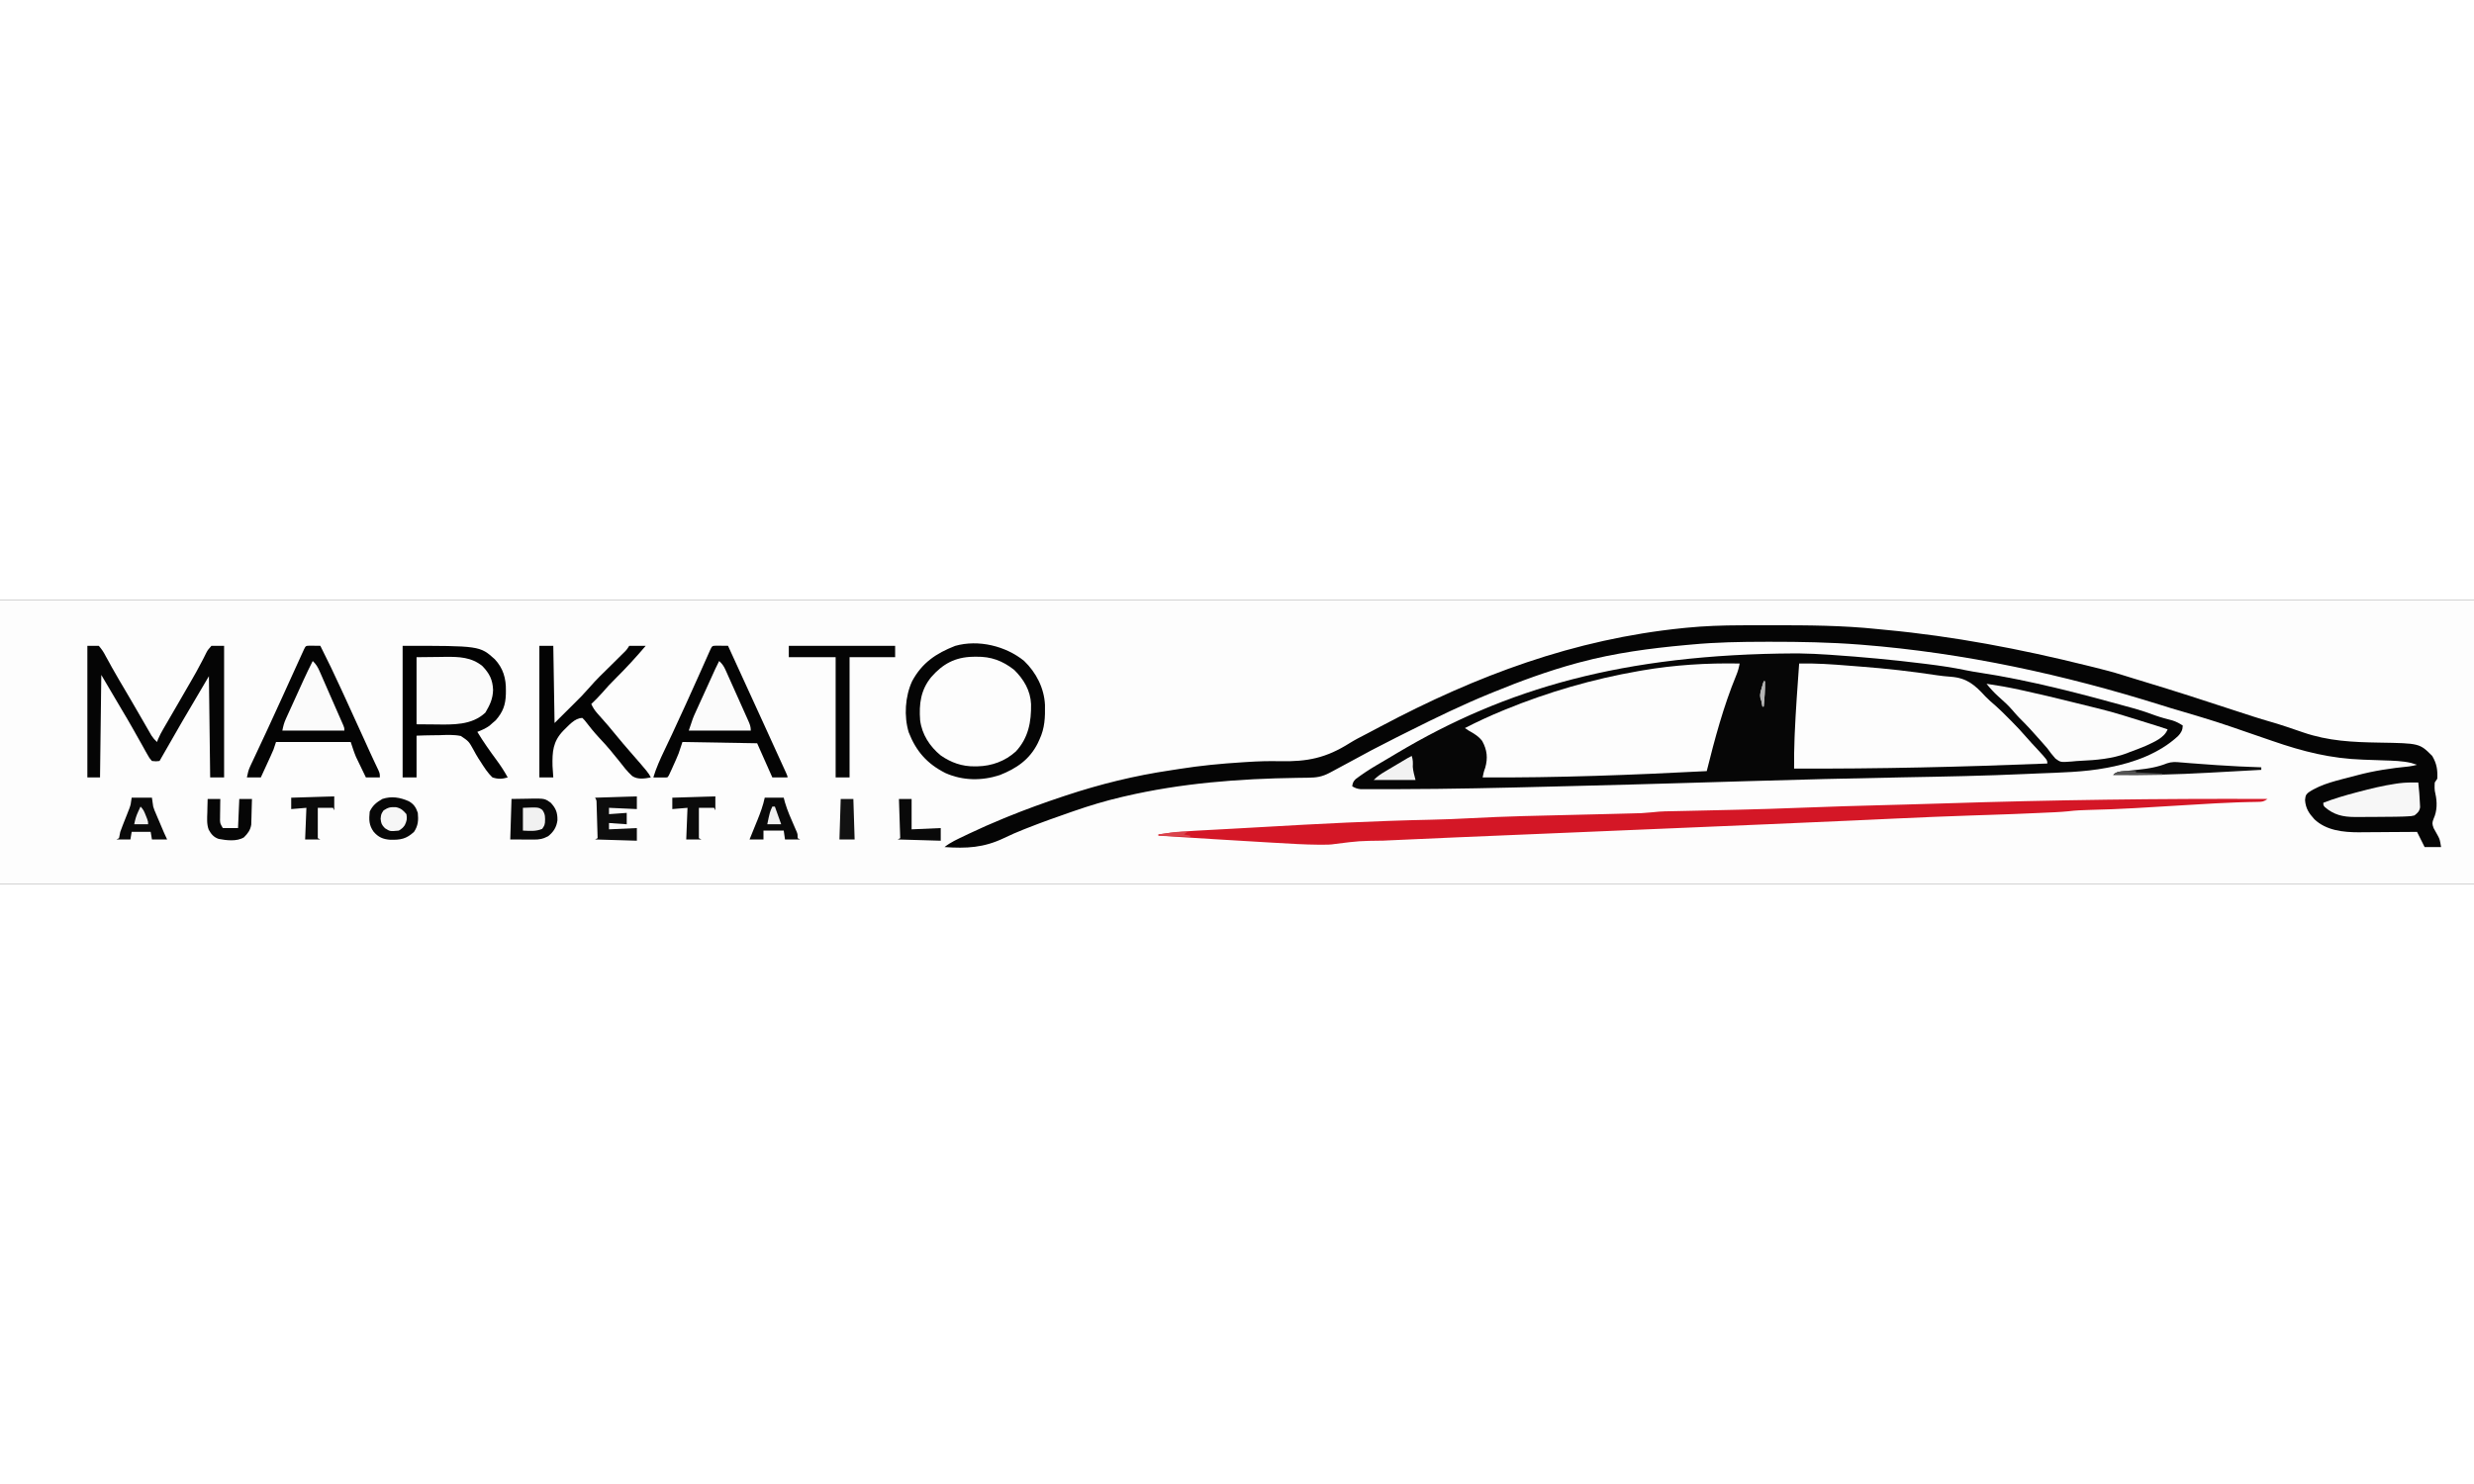 <?xml version="1.0" encoding="UTF-8"?>
<svg xmlns="http://www.w3.org/2000/svg" xmlns:xlink="http://www.w3.org/1999/xlink" 
     width="500" height="300" viewBox="0 0 2338 268" 
     preserveAspectRatio="xMidYMid meet" version="1.1">
  <rect x="0" y="0" width="2338" height="268" fill="#333333" stroke="none"/>
  <title>Markato Logo</title>
  <desc>Markato company logo</desc>
  <g id="surface1">
    <path style=" stroke:none;fill-rule:nonzero;fill:rgb(99.216%,99.216%,99.216%);fill-opacity:1;" d="M 0 0 C 771.539 0 1543.078 0 2338 0 C 2338 88.441 2338 176.879 2338 268 C 1566.461 268 794.922 268 0 268 C 0 179.559 0 91.121 0 0 Z M 0 0 "/>
    <path style=" stroke:none;fill-rule:nonzero;fill:rgb(2.353%,2.353%,2.353%);fill-opacity:1;" d="M 1696.664 50.25 C 1698.996 50.273 1698.996 50.273 1701.375 50.301 C 1710.195 50.43 1718.973 50.852 1727.773 51.445 C 1728.727 51.512 1729.676 51.574 1730.656 51.641 C 1759.746 53.629 1788.73 56.285 1817.664 59.895 C 1818.859 60.043 1820.055 60.191 1821.289 60.344 C 1833.617 61.883 1845.793 63.641 1857.953 66.207 C 1862.289 67.105 1866.633 67.805 1871.012 68.469 C 1919.539 75.898 1967.383 88.609 2014.641 101.695 C 2015.742 102 2016.84 102.305 2017.977 102.617 C 2024.441 104.453 2030.715 106.641 2037.012 108.977 C 2042.266 110.859 2047.637 112.207 2053.031 113.629 C 2056.711 114.824 2059.586 116.32 2062.801 118.445 C 2062.668 122.793 2061.254 125.227 2058.387 128.316 C 2040.762 144.695 2016.703 153.465 1993.402 157.93 C 1992.57 158.094 1991.742 158.258 1990.887 158.426 C 1969.199 162.547 1946.945 162.859 1924.949 163.77 C 1921.684 163.906 1918.418 164.055 1915.156 164.203 C 1876.074 165.992 1836.984 166.723 1797.871 167.418 C 1749.008 168.289 1700.156 169.57 1651.305 171.008 C 1648.578 171.09 1645.848 171.168 1643.121 171.25 C 1627.246 171.715 1611.371 172.184 1595.496 172.656 C 1558.629 173.75 1521.762 174.77 1484.891 175.668 C 1478.91 175.816 1472.934 175.965 1466.953 176.117 C 1418.453 177.352 1369.953 178.496 1321.434 178.562 C 1318.66 178.566 1315.883 178.574 1313.105 178.586 C 1308.82 178.598 1304.535 178.602 1300.254 178.59 C 1297.965 178.586 1295.672 178.594 1293.383 178.602 C 1292.031 178.594 1290.676 178.586 1289.285 178.578 C 1288.113 178.574 1286.941 178.574 1285.738 178.57 C 1282.57 178.258 1280.602 177.492 1277.883 175.875 C 1278.328 172.699 1278.855 171.309 1281.172 169.023 C 1287.484 164.32 1293.898 160.031 1300.691 156.059 C 1301.719 155.453 1302.746 154.848 1303.805 154.223 C 1306 152.926 1308.195 151.633 1310.395 150.348 C 1313.773 148.359 1317.137 146.352 1320.5 144.336 C 1422.582 83.555 1533.617 50.992 1696.664 50.25 Z M 1696.664 50.25 "/>
    <path style=" stroke:none;fill-rule:nonzero;fill:rgb(1.961%,1.961%,1.961%);fill-opacity:1;" d="M 1645.051 23.688 C 1647.191 23.676 1649.332 23.668 1651.473 23.66 C 1658.285 23.637 1665.098 23.633 1671.914 23.629 C 1673.07 23.629 1674.227 23.629 1675.422 23.629 C 1708.469 23.613 1741.332 23.781 1774.23 27.25 C 1776.879 27.523 1779.527 27.777 1782.176 28.023 C 1846.125 34 1909.508 46.145 1971.797 61.605 C 1974.316 62.23 1976.84 62.848 1979.359 63.465 C 1988.125 65.617 1996.824 67.895 2005.441 70.59 C 2007.836 71.328 2010.23 72.07 2012.625 72.809 C 2013.941 73.219 2015.254 73.625 2016.609 74.043 C 2020.457 75.23 2024.309 76.402 2028.164 77.57 C 2055.766 85.918 2083.195 94.758 2110.574 103.812 C 2122.562 107.77 2134.535 111.684 2146.668 115.168 C 2156.746 118.078 2166.648 121.527 2176.566 124.938 C 2200.48 133.137 2223.312 134.164 2248.395 134.57 C 2286.566 135.215 2286.566 135.215 2298.516 147.16 C 2302.832 154.559 2303.703 160.27 2303.301 168.695 C 2302.512 169.883 2301.723 171.066 2300.906 172.285 C 2300.707 175.945 2300.539 179.297 2301.5 182.855 C 2303.301 190.578 2303.215 199.254 2299.859 206.457 C 2298.34 210.242 2298.398 211.445 2299.832 215.367 C 2301.113 217.836 2302.461 220.27 2303.879 222.66 C 2305.695 226.125 2305.695 226.125 2306.891 233.305 C 2301.758 233.305 2296.625 233.305 2291.336 233.305 C 2287.781 226.195 2287.781 226.195 2284.156 218.945 C 2281.242 218.977 2281.242 218.977 2278.273 219.004 C 2270.996 219.07 2263.723 219.109 2256.449 219.145 C 2253.312 219.16 2250.18 219.188 2247.043 219.219 C 2242.512 219.262 2237.977 219.281 2233.445 219.297 C 2231.375 219.324 2231.375 219.324 2229.266 219.352 C 2214.457 219.355 2198.387 217.676 2187.199 207.07 C 2182 201.41 2178.91 196.727 2178.34 188.961 C 2178.863 184.25 2178.863 184.25 2181.512 181.742 C 2193.957 173.242 2209.961 170.125 2224.332 166.305 C 2225.355 166.023 2226.383 165.746 2227.441 165.461 C 2243.648 161.117 2259.793 158.758 2276.48 157.102 C 2279.121 156.766 2281.594 156.242 2284.156 155.535 C 2282.973 155.164 2281.789 154.797 2280.566 154.414 C 2279.902 154.207 2279.234 153.996 2278.547 153.781 C 2270.152 151.84 2261.57 151.672 2252.996 151.391 C 2250.426 151.297 2247.855 151.203 2245.285 151.109 C 2241.281 150.965 2237.281 150.824 2233.277 150.691 C 2202.488 149.645 2176.555 143.066 2147.578 133.035 C 2142.27 131.195 2136.957 129.379 2131.641 127.555 C 2130.578 127.191 2129.512 126.824 2128.414 126.445 C 2094.641 114.781 2094.641 114.781 2060.402 104.586 C 2054.543 102.969 2048.75 101.137 2042.949 99.312 C 1950.707 70.324 1856.266 49.75 1759.707 42.098 C 1758.84 42.031 1757.973 41.961 1757.078 41.891 C 1729.172 39.727 1701.234 39.234 1673.258 39.258 C 1671.68 39.258 1670.102 39.258 1668.477 39.262 C 1645.059 39.281 1621.871 39.668 1598.551 41.875 C 1596.75 42.039 1594.949 42.199 1593.148 42.363 C 1559.438 45.422 1526.02 49.859 1493.258 58.625 C 1492.164 58.918 1491.066 59.211 1489.941 59.512 C 1462.812 66.875 1436.539 76.551 1410.547 87.191 C 1409.766 87.508 1408.98 87.828 1408.172 88.156 C 1382.16 98.781 1356.867 111.059 1331.762 123.656 C 1327.824 125.633 1323.883 127.598 1319.938 129.559 C 1304.312 137.367 1288.898 145.488 1273.613 153.938 C 1268.801 156.582 1263.957 159.164 1259.113 161.742 C 1258.277 162.188 1257.441 162.633 1256.582 163.094 C 1249.48 166.855 1244.133 167.688 1236.191 167.754 C 1233.961 167.781 1231.734 167.816 1229.504 167.848 C 1228.32 167.863 1227.141 167.879 1225.922 167.895 C 1170.82 168.699 1116.273 172.863 1062.508 185.445 C 1061.637 185.648 1060.762 185.852 1059.863 186.059 C 1044.477 189.656 1029.57 194.164 1014.648 199.355 C 1013.59 199.719 1012.535 200.082 1011.445 200.461 C 998.035 205.082 984.703 209.867 971.5 215.059 C 970.164 215.578 968.832 216.102 967.457 216.641 C 961.125 219.16 954.934 221.82 948.812 224.812 C 929.652 233.961 913.484 234.758 892.605 233.305 C 898.406 228.68 905.016 225.809 911.672 222.609 C 913.805 221.586 913.805 221.586 915.977 220.543 C 926.48 215.539 937.113 210.891 947.867 206.457 C 949.918 205.613 949.918 205.613 952.012 204.75 C 969.266 197.727 986.727 191.395 1004.402 185.52 C 1005.336 185.211 1006.27 184.898 1007.234 184.582 C 1039.812 173.777 1072.422 165.75 1106.398 160.738 C 1109.285 160.305 1112.168 159.852 1115.055 159.391 C 1134.438 156.336 1153.797 154.453 1173.383 153.23 C 1175.102 153.121 1176.824 153.012 1178.547 152.898 C 1188.895 152.219 1199.129 151.898 1209.496 152.16 C 1235.73 152.691 1253.184 149.109 1275.469 135.051 C 1280.469 131.938 1285.652 129.266 1290.895 126.598 C 1292.695 125.652 1294.492 124.707 1296.289 123.754 C 1297.184 123.285 1298.078 122.812 1299 122.324 C 1300.949 121.297 1302.895 120.266 1304.84 119.23 C 1395.641 71.043 1487.551 36.758 1590.344 26.34 C 1591.367 26.234 1592.395 26.129 1593.449 26.02 C 1610.66 24.316 1627.77 23.727 1645.051 23.688 Z M 1645.051 23.688 "/>
    <path style=" stroke:none;fill-rule:nonzero;fill:rgb(99.216%,99.216%,99.216%);fill-opacity:1;" d="M 1644.02 59.82 C 1643.312 63.84 1642.312 67.387 1640.727 71.145 C 1628.684 100.418 1620.562 130.855 1612.91 161.52 C 1542.352 165.184 1471.785 167.875 1401.125 167.5 C 1401.73 164.25 1402.375 161.387 1403.594 158.301 C 1406.188 149.137 1405.355 141.488 1400.766 133.121 C 1397.328 128.539 1392.91 125.973 1387.965 123.23 C 1386.777 122.441 1385.594 121.652 1384.375 120.84 C 1396.039 114.824 1407.832 109.379 1419.969 104.387 C 1420.836 104.031 1421.707 103.672 1422.598 103.305 C 1462.918 86.773 1505.379 74.48 1548.297 67 C 1549.562 66.777 1550.824 66.555 1552.129 66.328 C 1582.547 61.113 1613.176 59.238 1644.02 59.82 Z M 1644.02 59.82 "/>
    <path style=" stroke:none;fill-rule:nonzero;fill:rgb(99.216%,99.216%,99.216%);fill-opacity:1;" d="M 1700.254 59.82 C 1715.949 59.48 1731.41 60.547 1747.051 61.836 C 1751.051 62.16 1755.055 62.469 1759.059 62.77 C 1782.734 64.562 1806.18 67.23 1829.656 70.801 C 1834.348 71.5 1839.008 72.02 1843.742 72.336 C 1858.844 73.504 1866.277 80.043 1876.359 91.047 C 1879.273 94.094 1882.441 96.785 1885.645 99.527 C 1890.07 103.422 1894.199 107.613 1898.355 111.793 C 1899.211 112.645 1900.066 113.496 1900.949 114.375 C 1905.789 119.223 1910.418 124.184 1914.887 129.371 C 1918.266 133.266 1921.785 137.027 1925.297 140.801 C 1934.773 151.062 1934.773 151.062 1934.773 154.34 C 1854.988 157.547 1775.324 159.426 1695.469 159.125 C 1695.418 149.391 1695.516 139.688 1695.918 129.961 C 1695.969 128.711 1696.02 127.461 1696.07 126.172 C 1697.027 104.031 1698.66 81.922 1700.254 59.82 Z M 1700.254 59.82 "/>
    <path style=" stroke:none;fill-rule:nonzero;fill:rgb(83.137%,9.02%,14.902%);fill-opacity:1;" d="M 2142.969 187.84 C 2139.113 190.41 2138.07 190.539 2133.625 190.602 C 2131.773 190.645 2131.773 190.645 2129.891 190.684 C 2127.812 190.719 2127.812 190.719 2125.691 190.754 C 2122.543 190.836 2119.395 190.922 2116.246 191.016 C 2115.371 191.043 2114.492 191.07 2113.59 191.098 C 2100.387 191.531 2087.203 192.367 2074.02 193.148 C 2071.289 193.309 2068.555 193.469 2065.824 193.629 C 2054.973 194.266 2044.121 194.918 2033.27 195.574 C 2028.855 195.84 2024.441 196.105 2020.023 196.363 C 2019.203 196.414 2018.379 196.461 2017.531 196.512 C 2003.266 197.348 1989 197.855 1974.719 198.199 C 1967.961 198.371 1961.328 198.648 1954.625 199.484 C 1946.496 200.32 1938.297 200.547 1930.137 200.926 C 1929.051 200.977 1927.969 201.027 1926.852 201.082 C 1910.668 201.844 1894.48 202.445 1878.289 202.961 C 1875.328 203.055 1872.371 203.148 1869.414 203.242 C 1868.031 203.289 1866.648 203.332 1865.223 203.375 C 1839.824 204.195 1814.445 205.285 1789.062 206.465 C 1777.484 207.004 1765.906 207.535 1754.332 208.062 C 1752.535 208.145 1752.535 208.145 1750.707 208.227 C 1724.105 209.441 1697.504 210.594 1670.898 211.727 C 1669.77 211.773 1668.645 211.82 1667.484 211.871 C 1653.625 212.461 1639.77 213.047 1625.91 213.633 C 1613.715 214.148 1601.52 214.668 1589.324 215.188 C 1545.184 217.059 1501.043 218.926 1456.898 220.77 C 1455.262 220.836 1453.625 220.906 1451.988 220.973 C 1447.254 221.172 1442.52 221.371 1437.781 221.566 C 1376.051 224.137 1376.051 224.137 1314.324 226.91 C 1311.977 227.02 1309.629 227.129 1307.277 227.238 C 1284.449 227.523 1284.449 227.523 1261.922 230.34 C 1257.551 231.125 1253.234 231.102 1248.809 231.078 C 1247.816 231.074 1246.824 231.074 1245.801 231.07 C 1232.867 230.965 1219.973 230.176 1207.062 229.414 C 1204.301 229.258 1201.539 229.098 1198.777 228.941 C 1164.113 226.949 1129.465 224.742 1094.816 222.535 C 1094.816 222.141 1094.816 221.746 1094.816 221.34 C 1110.336 218.875 1125.875 218.047 1141.555 217.227 C 1144.375 217.074 1147.195 216.922 1150.016 216.77 C 1154.391 216.531 1158.77 216.293 1163.145 216.062 C 1172.684 215.551 1182.223 215.012 1191.762 214.457 C 1245.387 211.332 1299.098 208.574 1352.809 207.449 C 1365.184 207.188 1377.523 206.691 1389.883 206.016 C 1422.84 204.219 1455.84 203.602 1488.832 202.82 C 1497.488 202.617 1506.141 202.41 1514.793 202.195 C 1515.773 202.172 1516.75 202.148 1517.758 202.125 C 1523.586 201.98 1529.414 201.832 1535.242 201.676 C 1537.043 201.629 1538.844 201.582 1540.645 201.539 C 1551.316 201.336 1551.316 201.336 1561.941 200.398 C 1569.586 199.434 1577.312 199.461 1585.004 199.309 C 1588.02 199.246 1591.031 199.18 1594.047 199.113 C 1598.363 199.016 1602.68 198.922 1606.996 198.828 C 1618.355 198.582 1629.711 198.32 1641.07 198.051 C 1642.758 198.012 1642.758 198.012 1644.484 197.969 C 1662.93 197.531 1681.367 196.953 1699.805 196.215 C 1728.328 195.078 1756.855 194.273 1785.391 193.523 C 1789.16 193.422 1792.926 193.324 1796.695 193.223 C 1797.629 193.199 1798.562 193.176 1799.523 193.148 C 1812.262 192.812 1824.996 192.438 1837.734 192.027 C 1939.473 188.75 2041.18 187.398 2142.969 187.84 Z M 2142.969 187.84 "/>
    <path style=" stroke:none;fill-rule:nonzero;fill:rgb(99.216%,99.216%,99.216%);fill-opacity:1;" d="M 956.469 64.16 C 965.32 71.785 972.809 83.105 974.328 94.922 C 974.492 97.91 974.527 100.867 974.492 103.863 C 974.48 104.918 974.473 105.973 974.465 107.062 C 974.258 115.184 973.098 121.992 969.18 129.215 C 968.672 130.152 968.168 131.09 967.645 132.055 C 960.672 143.551 950.77 151.219 938.07 155.535 C 922.918 158.77 907.703 157.809 894.141 150.102 C 880.77 141.316 874.863 131.031 869.871 116.055 C 868.227 98.309 870.469 84.391 881.504 70.008 C 900.586 48.93 934.137 47.914 956.469 64.16 Z M 956.469 64.16 "/>
    <path style=" stroke:none;fill-rule:nonzero;fill:rgb(0.784%,0.784%,0.784%);fill-opacity:1;" d="M 380.492 43.07 C 453.465 43.07 453.465 43.07 467.613 55.789 C 475.602 64.391 478.273 73.941 478.086 85.469 C 478.074 86.574 478.062 87.68 478.051 88.82 C 477.742 99.145 475.207 105.727 468.438 113.512 C 466.957 114.77 466.957 114.77 465.445 116.055 C 464.508 116.891 463.57 117.73 462.605 118.598 C 458.891 121.25 455.332 122.766 451.09 124.43 C 456.75 133.777 462.996 142.609 469.488 151.398 C 473.312 156.605 476.719 161.824 479.805 167.5 C 474.555 169.031 470.676 169.207 465.445 167.5 C 460.719 163.172 457.398 157.668 453.957 152.312 C 453.316 151.336 452.676 150.363 452.016 149.359 C 450.402 146.777 448.973 144.234 447.555 141.547 C 443.027 133.367 443.027 133.367 435.492 128.305 C 428.711 126.941 421.914 127.277 415.043 127.57 C 412.965 127.594 410.887 127.613 408.809 127.625 C 403.746 127.652 398.723 127.84 393.656 128.02 C 393.656 141.047 393.656 154.074 393.656 167.5 C 389.312 167.5 384.969 167.5 380.492 167.5 C 380.492 126.438 380.492 85.379 380.492 43.07 Z M 380.492 43.07 "/>
    <path style=" stroke:none;fill-rule:nonzero;fill:rgb(1.569%,1.569%,1.569%);fill-opacity:1;" d="M 676.898 42.953 C 678.875 42.977 678.875 42.977 680.895 42.996 C 682.879 43.012 682.879 43.012 684.898 43.031 C 685.922 43.043 686.945 43.059 688 43.07 C 699.695 68.477 711.352 93.898 722.902 119.367 C 725.297 124.645 727.699 129.914 730.102 135.184 C 731.789 138.883 733.477 142.582 735.164 146.281 C 735.973 148.055 736.781 149.828 737.594 151.602 C 738.711 154.047 739.824 156.492 740.941 158.938 C 741.578 160.336 742.215 161.73 742.871 163.172 C 744.234 166.305 744.234 166.305 744.234 167.5 C 739.496 167.5 734.758 167.5 729.879 167.5 C 725.141 156.84 720.402 146.18 715.52 135.195 C 680.574 134.605 680.574 134.605 644.926 134 C 643.738 137.555 642.555 141.105 641.336 144.77 C 640.57 146.688 639.777 148.602 638.934 150.488 C 638.516 151.418 638.102 152.352 637.676 153.312 C 637.043 154.707 637.043 154.707 636.398 156.133 C 635.969 157.102 635.539 158.07 635.094 159.07 C 631.93 166.137 631.93 166.137 630.566 167.5 C 628.348 167.586 626.129 167.602 623.91 167.574 C 622.094 167.559 622.094 167.559 620.242 167.543 C 619.305 167.527 618.367 167.516 617.406 167.5 C 620.094 158.539 623.883 150.242 627.906 141.816 C 629.934 137.578 631.938 133.328 633.941 129.078 C 634.355 128.199 634.77 127.324 635.199 126.418 C 639.57 117.145 643.832 107.82 648.066 98.48 C 648.434 97.672 648.801 96.863 649.176 96.031 C 653.289 86.969 657.375 77.895 661.434 68.809 C 661.797 67.996 662.16 67.18 662.535 66.34 C 664.27 62.465 666 58.582 667.723 54.699 C 668.328 53.344 668.934 51.984 669.555 50.586 C 670.086 49.391 670.617 48.195 671.164 46.961 C 673 43.094 673 43.094 676.898 42.953 Z M 676.898 42.953 "/>
    <path style=" stroke:none;fill-rule:nonzero;fill:rgb(1.569%,1.569%,1.569%);fill-opacity:1;" d="M 292.555 42.953 C 295.941 42.992 299.332 43.031 302.719 43.07 C 309.629 56.672 316.176 70.41 322.535 84.273 C 323.473 86.309 324.41 88.344 325.348 90.379 C 332.23 105.34 339.062 120.32 345.859 135.32 C 346.199 136.074 346.543 136.832 346.895 137.609 C 347.883 139.785 348.863 141.961 349.848 144.137 C 351.172 147.031 352.508 149.914 353.875 152.793 C 354.531 154.188 355.191 155.582 355.871 157.023 C 356.465 158.262 357.059 159.504 357.668 160.785 C 358.957 163.91 358.957 163.91 358.957 167.5 C 354.613 167.5 350.27 167.5 345.793 167.5 C 344.066 163.938 342.348 160.375 340.633 156.809 C 340.152 155.812 339.668 154.82 339.168 153.793 C 338.695 152.805 338.219 151.812 337.73 150.793 C 337.301 149.895 336.867 149 336.422 148.078 C 334.488 143.492 333.012 138.723 331.438 134 C 308.141 134 284.844 134 260.84 134 C 260.051 136.367 259.262 138.738 258.449 141.18 C 257.531 143.344 256.578 145.5 255.598 147.637 C 255.066 148.801 254.531 149.965 253.984 151.164 C 253.434 152.359 252.883 153.555 252.316 154.789 C 251.758 156.012 251.195 157.234 250.621 158.492 C 249.242 161.496 247.863 164.5 246.484 167.5 C 242.141 167.5 237.797 167.5 233.32 167.5 C 234.168 163.273 234.723 160.652 236.457 156.961 C 237.051 155.68 237.051 155.68 237.66 154.371 C 238.312 152.996 238.312 152.996 238.977 151.59 C 239.43 150.617 239.887 149.645 240.352 148.641 C 241.332 146.547 242.312 144.453 243.297 142.359 C 245.91 136.809 248.5 131.246 251.09 125.688 C 251.617 124.566 252.141 123.445 252.68 122.289 C 257.461 112.039 262.156 101.754 266.824 91.453 C 267.551 89.848 268.281 88.242 269.008 86.637 C 270.402 83.566 271.793 80.492 273.188 77.422 C 276.391 70.355 279.605 63.293 282.828 56.23 C 283.375 55.023 283.926 53.816 284.492 52.57 C 285.234 50.941 285.234 50.941 285.996 49.277 C 286.645 47.859 286.645 47.859 287.301 46.414 C 288.941 43.094 288.941 43.094 292.555 42.953 Z M 292.555 42.953 "/>
    <path style=" stroke:none;fill-rule:nonzero;fill:rgb(98.824%,98.824%,98.824%);fill-opacity:1;" d="M 1877.34 78.965 C 1887.785 80.465 1898.094 82.316 1908.402 84.559 C 1909.84 84.867 1911.273 85.18 1912.754 85.5 C 1927.699 88.762 1942.559 92.359 1957.406 96.035 C 1961.914 97.152 1966.426 98.262 1970.941 99.367 C 1973.855 100.086 1976.773 100.805 1979.688 101.523 C 1981.676 102.012 1981.676 102.012 1983.703 102.508 C 1991.398 104.418 1998.996 106.523 2006.562 108.875 C 2008.027 109.324 2009.488 109.77 2010.992 110.234 C 2019.023 112.723 2019.023 112.723 2021.898 113.613 C 2024.227 114.336 2026.555 115.059 2028.883 115.781 C 2030.371 116.242 2031.859 116.703 2033.391 117.18 C 2034.73 117.594 2036.07 118.012 2037.453 118.441 C 2041.129 119.602 2044.789 120.805 2048.441 122.035 C 2045.535 129.961 2035.492 134.062 2028.18 137.473 C 2023.039 139.703 2017.812 141.652 2012.547 143.57 C 2011.633 143.938 2010.719 144.305 2009.773 144.684 C 1996.371 149.773 1980.828 151.148 1966.602 151.758 C 1963.672 151.887 1960.746 152.113 1957.832 152.434 C 1947.293 153.246 1947.293 153.246 1942.395 149.613 C 1939.609 146.535 1937.184 143.359 1934.773 139.98 C 1933.398 138.367 1932.004 136.773 1930.586 135.195 C 1929.918 134.43 1929.25 133.668 1928.562 132.879 C 1922.016 125.418 1915.391 118.125 1908.309 111.168 C 1906.145 108.965 1904.156 106.68 1902.168 104.312 C 1897.992 99.438 1893.336 95.203 1888.527 90.969 C 1884.34 87.238 1880.832 83.324 1877.34 78.965 Z M 1877.34 78.965 "/>
    <path style=" stroke:none;fill-rule:nonzero;fill:rgb(1.961%,1.961%,1.961%);fill-opacity:1;" d="M 82.559 43.07 C 86.113 43.07 89.668 43.07 93.328 43.07 C 96.242 46.434 97.922 48.988 99.91 52.867 C 101.133 55.07 102.359 57.277 103.582 59.48 C 104.234 60.688 104.891 61.891 105.562 63.133 C 107.816 67.234 110.16 71.277 112.539 75.305 C 112.957 76.016 113.379 76.73 113.812 77.461 C 114.676 78.922 115.539 80.379 116.402 81.84 C 118.582 85.527 120.742 89.223 122.906 92.918 C 123.332 93.648 123.758 94.379 124.199 95.129 C 127.125 100.137 130.027 105.152 132.926 110.176 C 133.691 111.496 134.453 112.816 135.242 114.18 C 136.68 116.664 138.113 119.156 139.543 121.648 C 140.18 122.754 140.82 123.859 141.48 125 C 142.031 125.961 142.586 126.926 143.156 127.918 C 144.699 130.285 146.293 132.098 148.367 134 C 148.691 133.145 149.012 132.285 149.344 131.402 C 150.773 127.992 152.43 124.918 154.289 121.723 C 155 120.5 155.711 119.273 156.441 118.012 C 157.207 116.699 157.973 115.387 158.762 114.035 C 159.566 112.652 160.371 111.266 161.172 109.883 C 162.844 107 164.52 104.121 166.195 101.242 C 169.383 95.754 172.555 90.258 175.719 84.758 C 177.223 82.152 178.73 79.551 180.246 76.953 C 183.734 70.965 187.129 64.965 190.289 58.797 C 190.855 57.727 191.422 56.656 192.004 55.555 C 193.039 53.578 194.043 51.586 195 49.57 C 196.402 46.949 196.402 46.949 199.82 43.07 C 203.766 43.07 207.715 43.07 211.785 43.07 C 211.785 84.133 211.785 125.195 211.785 167.5 C 207.441 167.5 203.098 167.5 198.621 167.5 C 198.227 135.914 197.832 104.328 197.426 71.785 C 185.383 92.137 185.383 92.137 173.422 112.539 C 172.742 113.703 172.062 114.871 171.359 116.07 C 164.422 127.988 157.578 139.957 150.762 151.945 C 147.461 152.363 147.461 152.363 143.582 151.945 C 141.148 149.18 141.148 149.18 138.98 145.281 C 138.578 144.582 138.18 143.883 137.77 143.164 C 136.465 140.871 135.203 138.559 133.934 136.242 C 133.039 134.648 132.137 133.059 131.234 131.465 C 129.414 128.254 127.605 125.035 125.805 121.812 C 122.297 115.539 118.625 109.363 114.941 103.191 C 108.508 92.34 102.117 81.461 95.723 70.59 C 95.328 102.57 94.934 134.551 94.523 167.5 C 90.578 167.5 86.629 167.5 82.559 167.5 C 82.559 126.438 82.559 85.379 82.559 43.07 Z M 82.559 43.07 "/>
    <path style=" stroke:none;fill-rule:nonzero;fill:rgb(1.961%,1.961%,1.961%);fill-opacity:1;" d="M 967.785 57.336 C 979.223 68.301 986.785 83.074 987.531 98.984 C 987.742 110.645 987.402 120.871 982.344 131.605 C 981.82 132.746 981.301 133.887 980.762 135.062 C 972.996 150.617 960.664 159.016 944.793 165.273 C 927.859 170.836 909.84 170.66 893.43 163.34 C 876.203 154.617 865.793 142.867 858.773 124.891 C 854.125 109.625 855.34 90.914 861.98 76.512 C 871.391 59.047 884.703 50.172 902.648 43.145 C 924.586 36.914 950.438 43.215 967.785 57.336 Z M 880.051 72.625 C 870.07 84.844 868.434 98.031 869.543 113.34 C 871.164 126.719 878.715 138.332 889.031 146.707 C 898.836 153.52 909.273 157.199 921.246 157.031 C 922.094 157.02 922.941 157.012 923.812 157 C 937.23 156.715 949.898 152.098 959.984 142.973 C 971.863 130.148 974.66 115.008 974.371 98.191 C 973.793 85.324 967.496 74.719 958.414 65.805 C 947.375 57.164 936.543 53.156 922.59 53.391 C 921.539 53.402 920.488 53.414 919.402 53.426 C 902.66 53.828 891.094 60.023 880.051 72.625 Z M 880.051 72.625 "/>
    <path style=" stroke:none;fill-rule:nonzero;fill:rgb(98.431%,98.431%,98.431%);fill-opacity:1;" d="M 393.656 53.84 C 400.516 53.766 407.375 53.691 414.445 53.613 C 416.586 53.582 418.723 53.551 420.93 53.516 C 433.758 53.402 445.453 53.734 455.875 62.215 C 462.605 69.258 465.605 75.188 465.969 84.797 C 465.746 93.281 462.945 99.023 458.715 106.184 C 445.875 118.348 427.898 117.598 411.379 117.398 C 405.531 117.352 399.68 117.301 393.656 117.25 C 393.656 96.324 393.656 75.398 393.656 53.84 Z M 393.656 53.84 "/>
    <path style=" stroke:none;fill-rule:nonzero;fill:rgb(1.176%,1.176%,1.176%);fill-opacity:1;" d="M 509.719 43.07 C 514.062 43.07 518.402 43.07 522.879 43.07 C 523.273 67.156 523.668 91.238 524.074 116.055 C 528.641 111.512 533.207 106.973 537.91 102.293 C 539.332 100.883 540.758 99.473 542.223 98.016 C 549.762 90.539 549.762 90.539 556.871 82.656 C 563.355 75.055 570.672 68.188 577.77 61.168 C 580.711 58.258 583.648 55.344 586.586 52.43 C 587.598 51.43 587.598 51.43 588.629 50.414 C 592.078 47.07 592.078 47.07 594.672 43.07 C 599.805 43.07 604.938 43.07 610.227 43.07 C 601.078 53.859 591.598 64.172 581.543 74.121 C 577.16 78.477 572.977 82.918 568.984 87.633 C 565.773 91.312 562.273 94.703 558.773 98.105 C 560.316 101.441 561.988 104.078 564.426 106.824 C 565.062 107.551 565.703 108.277 566.359 109.023 C 567.039 109.789 567.723 110.555 568.422 111.344 C 569.844 112.965 571.27 114.586 572.688 116.207 C 573.383 117 574.078 117.793 574.793 118.609 C 577.293 121.496 579.707 124.449 582.105 127.418 C 586.387 132.703 590.801 137.852 595.27 142.973 C 612.82 163.117 612.82 163.117 615.012 167.5 C 609.141 168.609 602.727 169.68 597.484 166.188 C 592.773 161.961 588.953 156.941 585.098 151.945 C 583.281 149.727 581.461 147.508 579.641 145.293 C 578.785 144.23 577.934 143.168 577.055 142.07 C 573.547 137.844 569.828 133.832 566.078 129.82 C 561.285 124.66 556.938 119.23 552.645 113.641 C 551.902 112.859 551.16 112.074 550.398 111.27 C 542.973 111.27 537.27 118.688 532.117 123.516 C 522.492 133.695 521.875 143.172 522.148 156.738 C 522.312 160.328 522.586 163.918 522.879 167.5 C 518.535 167.5 514.191 167.5 509.719 167.5 C 509.719 126.438 509.719 85.379 509.719 43.07 Z M 509.719 43.07 "/>
    <path style=" stroke:none;fill-rule:nonzero;fill:rgb(1.961%,1.961%,1.961%);fill-opacity:1;" d="M 745.434 43.07 C 778.598 43.07 811.766 43.07 845.941 43.07 C 845.941 46.625 845.941 50.18 845.941 53.84 C 831.727 53.84 817.512 53.84 802.863 53.84 C 802.863 91.348 802.863 128.855 802.863 167.5 C 798.523 167.5 794.18 167.5 789.703 167.5 C 789.703 129.992 789.703 92.484 789.703 53.84 C 775.094 53.84 760.484 53.84 745.434 53.84 C 745.434 50.285 745.434 46.734 745.434 43.07 Z M 745.434 43.07 "/>
    <path style=" stroke:none;fill-rule:nonzero;fill:rgb(96.863%,96.863%,96.863%);fill-opacity:1;" d="M 2285.352 172.285 C 2286.082 179.023 2286.676 185.773 2286.922 192.551 C 2286.992 194.121 2286.992 194.121 2287.059 195.723 C 2286.363 199.66 2284.828 200.883 2281.762 203.395 C 2278.766 204.113 2278.766 204.113 2275.238 204.277 C 2273.859 204.344 2272.48 204.406 2271.059 204.477 C 2269.441 204.52 2267.824 204.555 2266.207 204.59 C 2264.84 204.621 2264.84 204.621 2263.445 204.652 C 2257.188 204.773 2250.93 204.812 2244.668 204.812 C 2241.371 204.812 2238.074 204.836 2234.777 204.859 C 2232.648 204.863 2230.516 204.863 2228.387 204.863 C 2227.418 204.875 2226.449 204.883 2225.453 204.891 C 2214.203 204.848 2205.641 202.988 2196.961 195.465 C 2195.613 193.82 2195.613 193.82 2195.613 191.43 C 2205.691 187.523 2215.902 184.535 2226.352 181.781 C 2227.535 181.469 2227.535 181.469 2228.742 181.148 C 2240.355 178.078 2251.922 175.238 2263.816 173.48 C 2265.375 173.25 2265.375 173.25 2266.965 173.016 C 2273.109 172.223 2279.16 172.188 2285.352 172.285 Z M 2285.352 172.285 "/>
    <path style=" stroke:none;fill-rule:nonzero;fill:rgb(98.431%,98.431%,98.431%);fill-opacity:1;" d="M 679.625 57.43 C 682.484 60.023 684.074 62.387 685.648 65.906 C 686.094 66.883 686.535 67.863 686.992 68.871 C 687.461 69.926 687.93 70.98 688.41 72.066 C 688.902 73.156 689.391 74.246 689.898 75.371 C 691.465 78.859 693.023 82.352 694.578 85.844 C 695.629 88.18 696.676 90.512 697.727 92.844 C 702.48 103.434 702.48 103.434 704.77 108.605 C 705.527 110.316 706.293 112.027 707.066 113.73 C 708.59 117.129 709.535 119.457 709.535 123.23 C 690.188 123.23 670.84 123.23 650.906 123.23 C 654.945 111.117 654.945 111.117 656.953 106.703 C 657.625 105.219 657.625 105.219 658.309 103.707 C 659.016 102.164 659.016 102.164 659.734 100.59 C 660.23 99.5 660.723 98.41 661.23 97.289 C 662.797 93.848 664.367 90.406 665.938 86.965 C 666.996 84.633 668.055 82.305 669.113 79.973 C 671.051 75.711 672.984 71.453 674.93 67.199 C 675.316 66.352 675.703 65.5 676.105 64.625 C 677.234 62.203 678.418 59.812 679.625 57.43 Z M 679.625 57.43 "/>
    <path style=" stroke:none;fill-rule:nonzero;fill:rgb(98.431%,98.431%,98.431%);fill-opacity:1;" d="M 295.539 57.43 C 298.809 60.531 300.387 63.312 302.199 67.469 C 302.777 68.773 303.352 70.082 303.945 71.426 C 304.855 73.527 304.855 73.527 305.785 75.676 C 306.414 77.105 307.039 78.539 307.688 80.012 C 308.984 82.98 310.281 85.945 311.57 88.918 C 313.395 93.117 315.242 97.305 317.094 101.496 C 318.184 103.98 319.277 106.465 320.367 108.949 C 320.883 110.117 321.398 111.281 321.926 112.48 C 322.395 113.551 322.859 114.621 323.34 115.723 C 323.957 117.125 323.957 117.125 324.582 118.555 C 325.453 120.84 325.453 120.84 325.453 123.23 C 306.105 123.23 286.758 123.23 266.824 123.23 C 267.699 118.859 268.395 116.004 270.168 112.109 C 270.605 111.137 271.047 110.16 271.5 109.156 C 272.215 107.598 272.215 107.598 272.941 106.012 C 273.68 104.383 273.68 104.383 274.434 102.727 C 275.473 100.434 276.516 98.145 277.562 95.855 C 279.152 92.375 280.73 88.895 282.312 85.41 C 283.324 83.18 284.34 80.949 285.355 78.715 C 285.824 77.688 286.293 76.656 286.777 75.594 C 289.574 69.473 292.496 63.43 295.539 57.43 Z M 295.539 57.43 "/>
    <path style=" stroke:none;fill-rule:nonzero;fill:rgb(3.137%,3.137%,3.137%);fill-opacity:1;" d="M 483.395 187.84 C 490.574 187.727 490.574 187.727 497.902 187.613 C 499.398 187.582 500.895 187.551 502.438 187.516 C 514.789 187.422 514.789 187.422 520.484 191.43 C 525.328 196.664 526.918 200.758 526.801 207.949 C 525.973 214.504 523.121 218.996 518.02 223.059 C 513.137 225.656 509.738 226.27 504.281 226.242 C 502.547 226.238 502.547 226.238 500.777 226.234 C 499.309 226.223 497.844 226.211 496.332 226.199 C 489.336 226.164 489.336 226.164 482.199 226.125 C 482.594 213.492 482.988 200.855 483.395 187.84 Z M 483.395 187.84 "/>
    <path style=" stroke:none;fill-rule:nonzero;fill:rgb(2.745%,2.745%,2.745%);fill-opacity:1;" d="M 386.312 189.98 C 391.09 192.688 393.152 195.902 394.852 201 C 395.527 207.816 395.195 213.117 391.262 218.945 C 383.953 225.695 378.551 226.605 368.766 226.418 C 361.992 225.898 357.645 224.094 353.121 218.871 C 348.602 212.621 348.621 207.395 349.383 199.805 C 352.168 193.918 355.75 191.055 361.348 187.84 C 369.98 184.961 378.125 186.355 386.312 189.98 Z M 386.312 189.98 "/>
    <path style=" stroke:none;fill-rule:nonzero;fill:rgb(5.098%,5.098%,5.098%);fill-opacity:1;" d="M 601.848 185.445 C 601.848 189.395 601.848 193.344 601.848 197.41 C 593.164 197.016 584.477 196.621 575.527 196.215 C 575.527 198.188 575.527 200.164 575.527 202.195 C 581.055 201.801 586.582 201.406 592.277 201 C 592.277 204.555 592.277 208.105 592.277 211.77 C 583.984 211.176 583.984 211.176 575.527 210.57 C 575.527 212.547 575.527 214.52 575.527 216.555 C 584.211 216.16 592.898 215.766 601.848 215.355 C 601.848 219.305 601.848 223.254 601.848 227.32 C 588.82 226.926 575.789 226.531 562.363 226.125 C 563.551 225.531 563.551 225.531 564.758 224.93 C 564.617 219.859 564.469 214.793 564.312 209.727 C 564.262 208 564.211 206.277 564.164 204.551 C 564.094 202.074 564.016 199.598 563.941 197.121 C 563.895 195.629 563.852 194.137 563.805 192.602 C 563.797 189.125 563.797 189.125 562.363 186.645 C 567.797 186.473 573.227 186.301 578.656 186.133 C 580.508 186.074 582.355 186.016 584.203 185.957 C 586.855 185.875 589.508 185.793 592.16 185.707 C 592.992 185.684 593.824 185.656 594.68 185.629 C 600.516 185.445 600.516 185.445 601.848 185.445 Z M 601.848 185.445 "/>
    <path style=" stroke:none;fill-rule:nonzero;fill:rgb(3.529%,3.529%,3.529%);fill-opacity:1;" d="M 722.699 186.645 C 728.621 186.645 734.543 186.645 740.645 186.645 C 741.039 188.148 741.438 189.652 741.844 191.203 C 744.117 198.91 747.359 206.199 750.586 213.547 C 751.207 214.977 751.207 214.977 751.84 216.438 C 752.219 217.293 752.598 218.152 752.984 219.035 C 753.809 221.34 753.809 221.34 753.809 224.93 C 754.992 225.52 754.992 225.52 756.199 226.125 C 751.461 226.125 746.723 226.125 741.844 226.125 C 741.449 223.359 741.051 220.598 740.645 217.75 C 734.328 217.75 728.012 217.75 721.5 217.75 C 721.5 220.516 721.5 223.277 721.5 226.125 C 717.156 226.125 712.816 226.125 708.34 226.125 C 708.691 225.27 709.039 224.414 709.398 223.531 C 710.996 219.613 712.586 215.691 714.172 211.77 C 714.723 210.422 715.273 209.074 715.84 207.688 C 718.652 200.727 721.133 193.992 722.699 186.645 Z M 722.699 186.645 "/>
    <path style=" stroke:none;fill-rule:nonzero;fill:rgb(3.529%,3.529%,3.529%);fill-opacity:1;" d="M 124.438 186.645 C 130.754 186.645 137.074 186.645 143.582 186.645 C 143.977 189.406 144.371 192.172 144.777 195.02 C 145.953 198.586 145.953 198.586 147.473 202.031 C 148 203.289 148.531 204.547 149.078 205.844 C 149.633 207.133 150.188 208.422 150.762 209.75 C 151.316 211.062 151.871 212.371 152.445 213.723 C 155.062 219.984 155.062 219.984 157.941 226.125 C 153.203 226.125 148.465 226.125 143.582 226.125 C 143.188 223.758 142.793 221.387 142.387 218.945 C 136.465 218.945 130.539 218.945 124.438 218.945 C 124.043 221.316 123.648 223.684 123.242 226.125 C 118.898 226.125 114.555 226.125 110.078 226.125 C 111.266 225.531 111.266 225.531 112.473 224.93 C 112.922 222.945 113.312 220.949 113.668 218.945 C 114.348 216.988 115.074 215.047 115.84 213.117 C 116.262 212.035 116.684 210.953 117.117 209.84 C 118.008 207.59 118.898 205.34 119.793 203.09 C 120.215 202.008 120.637 200.926 121.074 199.809 C 121.461 198.832 121.848 197.855 122.246 196.848 C 123.535 193.191 123.535 193.191 124.438 186.645 Z M 124.438 186.645 "/>
    <path style=" stroke:none;fill-rule:nonzero;fill:rgb(2.353%,2.353%,2.353%);fill-opacity:1;" d="M 196.23 187.84 C 200.18 187.84 204.125 187.84 208.195 187.84 C 208.168 189.426 208.141 191.012 208.109 192.645 C 208.09 194.73 208.066 196.82 208.043 198.906 C 208.023 199.949 208.004 200.996 207.984 202.07 C 207.973 203.586 207.973 203.586 207.961 205.133 C 207.941 206.523 207.941 206.523 207.922 207.941 C 208.09 211.062 208.09 211.062 210.586 215.355 C 215.324 215.355 220.062 215.355 224.945 215.355 C 225.34 206.277 225.734 197.195 226.141 187.84 C 230.09 187.84 234.039 187.84 238.109 187.84 C 238.004 192.301 237.875 196.762 237.734 201.223 C 237.707 202.488 237.68 203.75 237.652 205.051 C 237.609 206.273 237.566 207.492 237.523 208.754 C 237.492 209.875 237.461 210.996 237.43 212.152 C 236.598 217.305 234.191 220.469 230.555 224.105 C 223.832 228.258 214.043 227 206.609 225.602 C 201.895 223.965 199.535 221.09 197.195 216.805 C 195.266 211.523 195.742 206.02 195.93 200.477 C 195.953 199.258 195.973 198.043 195.996 196.785 C 196.051 193.805 196.137 190.82 196.23 187.84 Z M 196.23 187.84 "/>
    <path style=" stroke:none;fill-rule:nonzero;fill:rgb(4.314%,4.314%,4.314%);fill-opacity:1;" d="M 2060.855 153.293 C 2061.797 153.363 2062.734 153.438 2063.703 153.512 C 2065.812 153.676 2067.926 153.852 2070.031 154.035 C 2076.863 154.621 2083.707 155.066 2090.543 155.535 C 2092.742 155.691 2092.742 155.691 2094.988 155.852 C 2108.977 156.828 2122.973 157.445 2136.984 157.93 C 2136.984 158.719 2136.984 159.508 2136.984 160.32 C 2125.621 160.961 2114.262 161.586 2102.898 162.195 C 2097.613 162.477 2092.332 162.766 2087.051 163.062 C 2057.004 164.758 2027.086 165.434 1996.992 165.105 C 2000.328 161.77 2002.863 162.09 2007.531 161.602 C 2009.207 161.414 2010.887 161.227 2012.562 161.035 C 2015.191 160.754 2017.824 160.473 2020.453 160.203 C 2030.148 159.188 2038.867 157.781 2047.984 154.113 C 2052.41 152.605 2056.262 152.812 2060.855 153.293 Z M 2060.855 153.293 "/>
    <path style=" stroke:none;fill-rule:nonzero;fill:rgb(4.314%,4.314%,4.314%);fill-opacity:1;" d="M 676.035 185.445 C 676.035 189.789 676.035 194.133 676.035 198.605 C 675.441 197.422 675.441 197.422 674.836 196.215 C 670.098 196.215 665.359 196.215 660.48 196.215 C 660.48 205.691 660.48 215.164 660.48 224.93 C 661.27 225.324 662.059 225.719 662.871 226.125 C 658.133 226.125 653.395 226.125 648.516 226.125 C 648.91 216.254 649.305 206.383 649.711 196.215 C 642.602 196.805 642.602 196.805 635.352 197.41 C 635.352 193.855 635.352 190.305 635.352 186.645 C 640.953 186.473 646.555 186.301 652.156 186.133 C 654.062 186.074 655.969 186.016 657.879 185.957 C 660.613 185.875 663.348 185.793 666.082 185.707 C 666.941 185.684 667.797 185.656 668.68 185.629 C 674.699 185.445 674.699 185.445 676.035 185.445 Z M 676.035 185.445 "/>
    <path style=" stroke:none;fill-rule:nonzero;fill:rgb(4.314%,4.314%,4.314%);fill-opacity:1;" d="M 315.883 185.445 C 315.883 189.789 315.883 194.133 315.883 198.605 C 315.289 197.422 315.289 197.422 314.684 196.215 C 309.945 196.215 305.207 196.215 300.328 196.215 C 300.328 205.691 300.328 215.164 300.328 224.93 C 301.117 225.324 301.906 225.719 302.719 226.125 C 297.98 226.125 293.242 226.125 288.359 226.125 C 288.758 216.254 289.152 206.383 289.559 196.215 C 282.449 196.805 282.449 196.805 275.199 197.41 C 275.199 193.855 275.199 190.305 275.199 186.645 C 280.801 186.473 286.402 186.301 292.004 186.133 C 293.91 186.074 295.816 186.016 297.723 185.957 C 300.461 185.875 303.195 185.793 305.93 185.707 C 306.789 185.684 307.645 185.656 308.527 185.629 C 314.547 185.445 314.547 185.445 315.883 185.445 Z M 315.883 185.445 "/>
    <path style=" stroke:none;fill-rule:nonzero;fill:rgb(3.529%,3.529%,3.529%);fill-opacity:1;" d="M 849.527 187.84 C 853.477 187.84 857.426 187.84 861.496 187.84 C 861.496 197.316 861.496 206.789 861.496 216.555 C 870.574 216.16 879.656 215.766 889.016 215.355 C 889.016 219.305 889.016 223.254 889.016 227.32 C 875.59 226.926 862.164 226.531 848.332 226.125 C 849.121 225.73 849.91 225.336 850.727 224.93 C 850.332 212.688 849.938 200.449 849.527 187.84 Z M 849.527 187.84 "/>
    <path style=" stroke:none;fill-rule:nonzero;fill:rgb(91.373%,91.373%,91.373%);fill-opacity:1;" d="M 1666.754 76.57 C 1667.148 76.57 1667.543 76.57 1667.949 76.57 C 1668.082 84.633 1667.59 92.484 1666.754 100.5 C 1666.359 100.5 1665.961 100.5 1665.555 100.5 C 1665.383 99.613 1665.211 98.723 1665.031 97.809 C 1664.465 94.672 1664.465 94.672 1663.613 92.348 C 1663.004 88.801 1663.859 86.285 1664.883 82.852 C 1665.227 81.676 1665.57 80.496 1665.926 79.281 C 1666.199 78.387 1666.473 77.492 1666.754 76.57 Z M 1666.754 76.57 "/>
    <path style=" stroke:none;fill-rule:nonzero;fill:rgb(7.059%,7.059%,7.059%);fill-opacity:1;" d="M 794.488 187.84 C 798.438 187.84 802.387 187.84 806.453 187.84 C 806.848 200.473 807.246 213.109 807.652 226.125 C 802.914 226.125 798.176 226.125 793.293 226.125 C 793.688 213.492 794.082 200.855 794.488 187.84 Z M 794.488 187.84 "/>
    <path style=" stroke:none;fill-rule:nonzero;fill:rgb(94.902%,94.902%,94.902%);fill-opacity:1;" d="M 1334.121 147.16 C 1335.34 150.816 1335.32 153.605 1335.125 157.418 C 1335.406 161.656 1336.68 165.773 1337.711 169.895 C 1324.68 169.895 1311.648 169.895 1298.223 169.895 C 1301.609 166.508 1304.539 164.5 1308.625 162.07 C 1310.613 160.879 1310.613 160.879 1312.645 159.668 C 1314.047 158.84 1315.445 158.008 1316.844 157.18 C 1318.25 156.344 1319.656 155.504 1321.059 154.668 C 1331.254 148.594 1331.254 148.594 1334.121 147.16 Z M 1334.121 147.16 "/>
    <path style=" stroke:none;fill-rule:nonzero;fill:rgb(96.471%,96.471%,96.471%);fill-opacity:1;" d="M 374.238 195.633 C 378.98 196.668 380.938 198.484 384.082 202.195 C 384.902 206.562 384.418 208.672 382.512 212.664 C 380.492 215.355 380.492 215.355 376.902 217.75 C 368.594 218.555 368.594 218.555 363.816 215.508 C 360.656 212.254 360.219 211.168 359.703 206.609 C 360.152 202.195 360.152 202.195 362.473 198.684 C 366.738 195.809 369.191 195.332 374.238 195.633 Z M 374.238 195.633 "/>
    <path style=" stroke:none;fill-rule:nonzero;fill:rgb(94.51%,94.51%,94.51%);fill-opacity:1;" d="M 494.164 196.215 C 508.891 195.625 508.891 195.625 512.574 198.25 C 515.422 202.305 515.262 205.328 515.012 210.152 C 514.504 212.965 514.504 212.965 512.41 216.105 C 506.301 218.688 500.758 218.039 494.164 217.75 C 494.164 210.645 494.164 203.535 494.164 196.215 Z M 494.164 196.215 "/>
    <path style=" stroke:none;fill-rule:nonzero;fill:rgb(94.118%,94.118%,94.118%);fill-opacity:1;" d="M 729.879 195.02 C 730.668 195.02 731.457 195.02 732.27 195.02 C 734.246 200.547 736.219 206.074 738.254 211.77 C 733.91 211.77 729.566 211.77 725.09 211.77 C 727.484 200.316 727.484 200.316 729.879 195.02 Z M 729.879 195.02 "/>
    <path style=" stroke:none;fill-rule:nonzero;fill:rgb(94.118%,94.118%,94.118%);fill-opacity:1;" d="M 132.812 195.02 C 135.512 197.719 136.363 199.859 137.75 203.395 C 138.172 204.453 138.594 205.516 139.031 206.609 C 139.992 209.375 139.992 209.375 139.992 211.77 C 135.648 211.77 131.305 211.77 126.832 211.77 C 127.746 207.195 128.598 204.129 130.496 200.027 C 131.145 198.609 131.145 198.609 131.809 197.164 C 132.141 196.457 132.473 195.746 132.812 195.02 Z M 132.812 195.02 "/>
    <path style=" stroke:none;fill-rule:nonzero;fill:rgb(32.549%,32.549%,32.549%);fill-opacity:1;" d="M 2018.527 161.52 C 2018.527 161.914 2018.527 162.309 2018.527 162.715 C 2026.82 163.109 2035.113 163.504 2043.656 163.91 C 2043.656 164.305 2043.656 164.699 2043.656 165.105 C 2028.258 165.105 2012.859 165.105 1996.992 165.105 C 2002.031 160.066 2011.727 161.375 2018.527 161.52 Z M 2018.527 161.52 "/>
    <path style=" stroke:none;fill-rule:nonzero;fill:rgb(85.49%,26.275%,29.804%);fill-opacity:1;" d="M 1122.336 218.945 C 1121.152 219.734 1119.965 220.527 1118.746 221.34 C 1121.707 221.93 1121.707 221.93 1124.73 222.535 C 1124.73 222.93 1124.73 223.324 1124.73 223.73 C 1114.859 223.336 1104.984 222.941 1094.816 222.535 C 1094.816 222.141 1094.816 221.746 1094.816 221.34 C 1113.656 218.594 1113.656 218.594 1122.336 218.945 Z M 1122.336 218.945 "/>
    <path style=" stroke:none;fill-rule:nonzero;fill:rgb(70.588%,70.588%,70.588%);fill-opacity:1;" d="M 1666.754 76.57 C 1667.148 76.57 1667.543 76.57 1667.949 76.57 C 1668.082 84.633 1667.59 92.484 1666.754 100.5 C 1666.359 100.5 1665.961 100.5 1665.555 100.5 C 1665.383 99.613 1665.211 98.723 1665.031 97.809 C 1664.465 94.672 1664.465 94.672 1663.613 92.348 C 1663.004 88.801 1663.859 86.285 1664.883 82.852 C 1665.227 81.676 1665.57 80.496 1665.926 79.281 C 1666.199 78.387 1666.473 77.492 1666.754 76.57 Z M 1666.754 76.57 "/>
  </g>
</svg>
